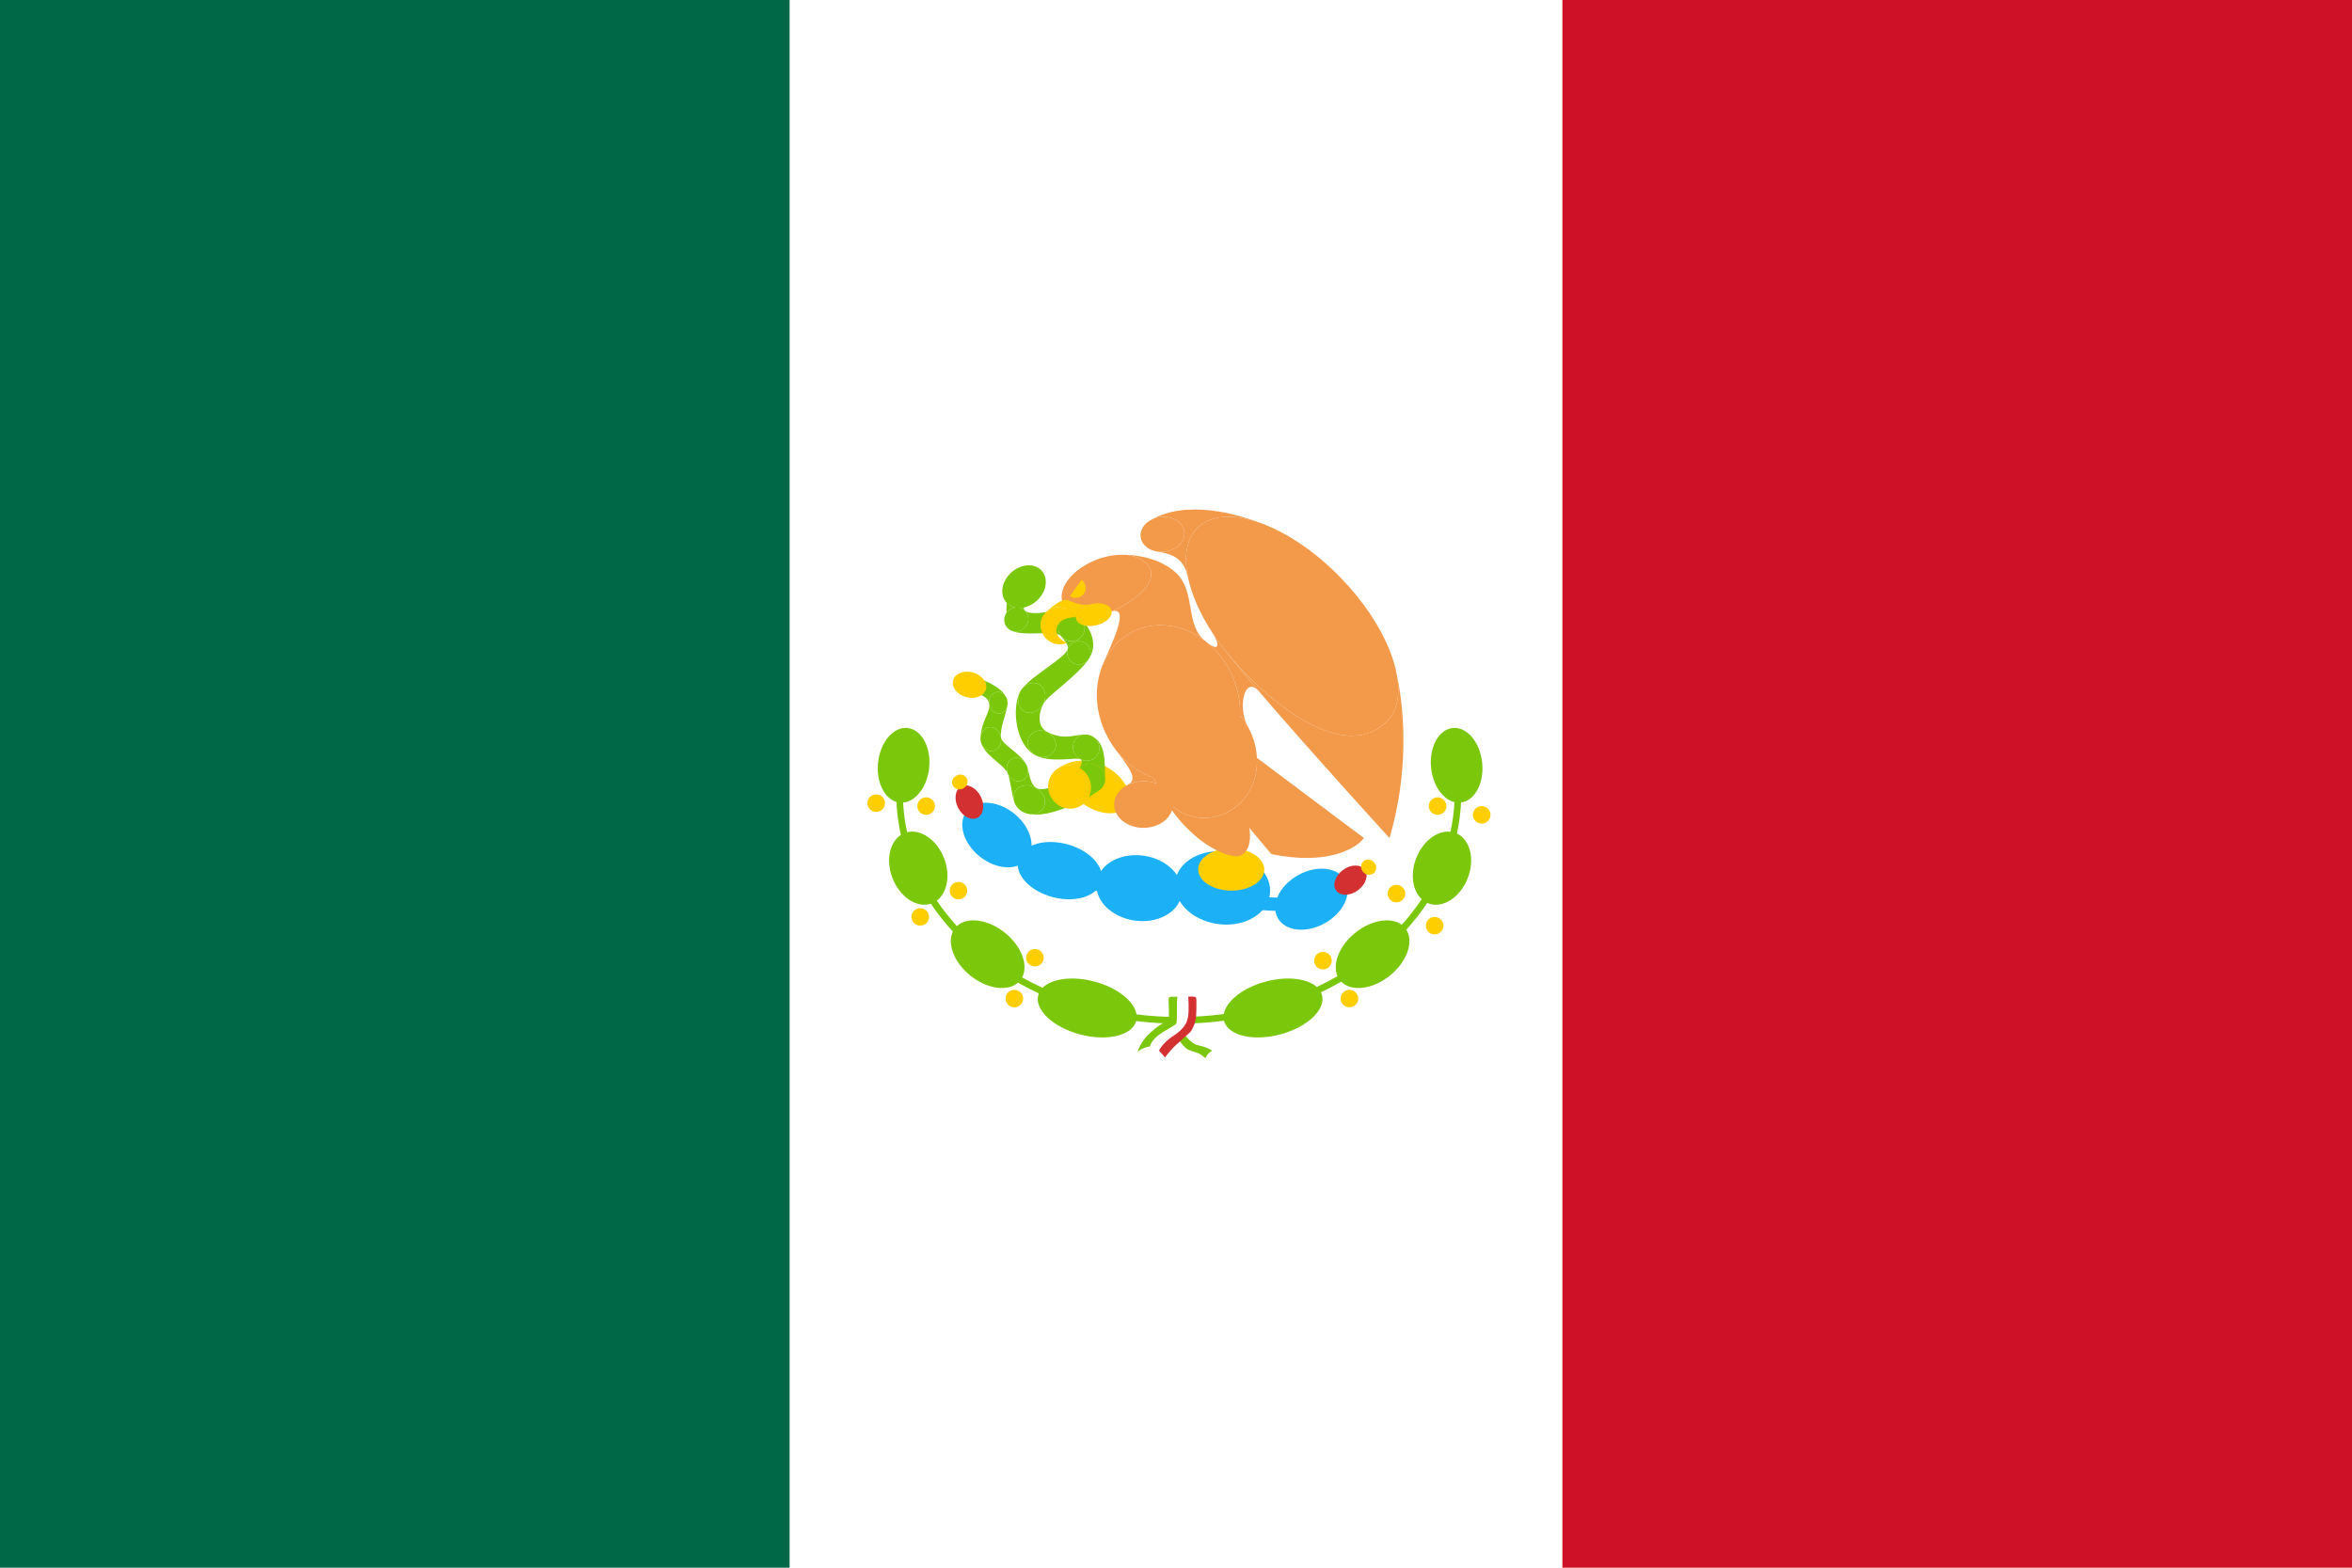 <svg viewBox="0 0 120 80" fill="none">
  <path d="M120 0H0V80H120V0Z" fill="white" class="fill-white" />
  <path d="M40.286 0H0V80H40.286V0Z" fill="#006847" class="fill-grey" />
  <path d="M120 0H79.714V80H120V0Z" fill="#CE1126" class="fill-red" />
  <path fill-rule="evenodd" clip-rule="evenodd" d="M45.736 40.922C45.108 40.735 44.698 39.885 44.8 38.918C44.91 37.867 45.583 37.076 46.303 37.15C47.022 37.225 47.516 38.137 47.406 39.188C47.305 40.153 46.728 40.9 46.077 40.956C46.104 41.469 46.173 41.974 46.281 42.468C46.986 42.293 47.81 42.866 48.17 43.806C48.501 44.672 48.329 45.563 47.797 45.96C48.103 46.412 48.446 46.846 48.822 47.259C49.352 46.765 50.42 46.907 51.285 47.609C52.122 48.29 52.478 49.26 52.15 49.878C52.486 50.067 52.833 50.244 53.19 50.409C53.652 49.941 54.709 49.792 55.832 50.088C57.012 50.4 57.882 51.102 57.985 51.765C58.688 51.853 59.407 51.898 60.141 51.898C60.924 51.898 61.691 51.846 62.439 51.747C62.555 51.089 63.42 50.397 64.589 50.088C65.676 49.801 66.701 49.932 67.185 50.365C67.548 50.194 67.9 50.011 68.24 49.816C67.967 49.197 68.326 48.267 69.136 47.609C69.959 46.94 70.967 46.78 71.519 47.192C71.892 46.777 72.231 46.34 72.534 45.885C72.073 45.459 71.939 44.621 72.251 43.806C72.588 42.925 73.333 42.367 74.005 42.444C74.112 41.95 74.179 41.446 74.205 40.934C73.612 40.791 73.109 40.084 73.015 39.188C72.905 38.137 73.399 37.225 74.118 37.15C74.838 37.076 75.511 37.867 75.621 38.918C75.73 39.956 75.249 40.859 74.544 40.952C74.517 41.49 74.445 42.019 74.333 42.536C75.006 42.851 75.256 43.842 74.89 44.8C74.51 45.793 73.611 46.376 72.882 46.102C72.86 46.093 72.839 46.084 72.817 46.075C72.5 46.552 72.144 47.008 71.752 47.442C72.142 48.055 71.792 49.072 70.924 49.776C70.042 50.493 68.949 50.626 68.43 50.096C68.096 50.288 67.751 50.469 67.396 50.638C67.418 50.683 67.436 50.73 67.449 50.779C67.649 51.524 66.692 52.424 65.312 52.788C63.932 53.153 62.652 52.843 62.452 52.098L62.449 52.087C61.697 52.186 60.926 52.237 60.141 52.237C59.402 52.237 58.677 52.192 57.968 52.104C57.763 52.845 56.485 53.152 55.109 52.788C53.729 52.424 52.772 51.524 52.972 50.779C52.98 50.749 52.989 50.721 53 50.693C52.636 50.523 52.282 50.34 51.938 50.146C51.401 50.617 50.35 50.469 49.497 49.776C48.673 49.107 48.315 48.157 48.616 47.538C48.202 47.089 47.826 46.614 47.492 46.118C46.772 46.352 45.903 45.773 45.531 44.8C45.188 43.904 45.386 42.979 45.963 42.605C45.84 42.057 45.763 41.495 45.736 40.922Z" fill="#7AC70C" class="fill-green" />
  <path d="M45.138 41.106C45.071 41.344 44.823 41.483 44.583 41.417C44.344 41.35 44.204 41.104 44.271 40.867C44.337 40.629 44.586 40.49 44.825 40.556C45.064 40.623 45.204 40.869 45.138 41.106Z" fill="#FFCE00" class="fill-yellow" />
  <path d="M47.687 41.255C47.62 41.493 47.372 41.632 47.133 41.566C46.893 41.499 46.753 41.253 46.82 41.016C46.887 40.778 47.135 40.639 47.374 40.705C47.614 40.772 47.754 41.018 47.687 41.255Z" fill="#FFCE00" class="fill-yellow" />
  <path d="M49.336 45.571C49.27 45.809 49.022 45.948 48.782 45.882C48.543 45.815 48.403 45.569 48.47 45.332C48.536 45.094 48.785 44.955 49.024 45.022C49.263 45.088 49.403 45.334 49.336 45.571Z" fill="#FFCE00" class="fill-yellow" />
  <path d="M47.387 46.911C47.32 47.148 47.072 47.287 46.833 47.221C46.593 47.155 46.453 46.909 46.52 46.671C46.587 46.434 46.835 46.295 47.074 46.361C47.314 46.427 47.454 46.673 47.387 46.911Z" fill="#FFCE00" class="fill-yellow" />
  <path d="M52.186 51.078C52.119 51.316 51.871 51.455 51.632 51.388C51.392 51.322 51.252 51.076 51.319 50.838C51.386 50.601 51.634 50.462 51.873 50.528C52.112 50.594 52.252 50.841 52.186 51.078Z" fill="#FFCE00" class="fill-yellow" />
  <path d="M53.235 48.995C53.169 49.232 52.92 49.371 52.681 49.305C52.442 49.239 52.302 48.992 52.369 48.755C52.435 48.517 52.683 48.378 52.923 48.445C53.162 48.511 53.302 48.757 53.235 48.995Z" fill="#FFCE00" class="fill-yellow" />
  <path d="M67.931 49.143C67.865 49.381 67.617 49.52 67.377 49.454C67.138 49.387 66.998 49.141 67.065 48.904C67.131 48.666 67.379 48.527 67.619 48.593C67.858 48.66 67.998 48.906 67.931 49.143Z" fill="#FFCE00" class="fill-yellow" />
  <path d="M69.281 51.078C69.214 51.316 68.966 51.455 68.727 51.388C68.487 51.322 68.348 51.076 68.414 50.838C68.481 50.601 68.729 50.462 68.968 50.528C69.208 50.594 69.348 50.841 69.281 51.078Z" fill="#FFCE00" class="fill-yellow" />
  <path d="M73.63 47.357C73.563 47.595 73.315 47.734 73.076 47.668C72.836 47.601 72.696 47.355 72.763 47.118C72.83 46.88 73.078 46.741 73.317 46.807C73.557 46.874 73.697 47.12 73.63 47.357Z" fill="#FFCE00" class="fill-yellow" />
  <path d="M71.68 45.72C71.614 45.958 71.366 46.097 71.126 46.031C70.887 45.964 70.747 45.718 70.814 45.48C70.88 45.243 71.129 45.104 71.368 45.17C71.607 45.236 71.747 45.483 71.68 45.72Z" fill="#FFCE00" class="fill-yellow" />
  <path d="M76.029 41.702C75.963 41.939 75.714 42.078 75.475 42.012C75.236 41.946 75.096 41.7 75.162 41.462C75.229 41.225 75.477 41.086 75.717 41.152C75.956 41.218 76.096 41.464 76.029 41.702Z" fill="#FFCE00" class="fill-yellow" />
  <path d="M73.78 41.255C73.713 41.493 73.465 41.632 73.226 41.566C72.986 41.499 72.846 41.253 72.913 41.016C72.98 40.778 73.228 40.639 73.467 40.705C73.707 40.772 73.847 41.018 73.78 41.255Z" fill="#FFCE00" class="fill-yellow" />
  <path d="M59.2 53.687C59.2 53.687 59.072 53.551 58.903 53.463C58.733 53.374 58.676 53.401 58.676 53.401L58.598 53.373L58.746 52.989L59.864 51.93L60.037 50.866L60.078 50.865L60.725 50.858L60.718 52.31L60.924 52.403L62.171 53.144L62.167 53.467C62.167 53.467 62.105 53.489 61.984 53.536C61.864 53.584 61.835 53.619 61.835 53.619L61.364 53.663L60.542 53.072L60.203 52.718L59.583 53.505L59.2 53.687L59.2 53.687Z" fill="white" class="fill-white" />
  <path d="M60.078 50.864C60.078 50.864 60.059 50.921 60.051 51.084C60.043 51.248 60.062 52.106 60.02 52.223C59.978 52.34 59.377 52.587 59.033 52.884C58.689 53.182 58.676 53.4 58.676 53.4C58.676 53.4 58.563 53.409 58.35 53.488C58.137 53.566 58.041 53.685 58.041 53.685C58.041 53.685 58.167 53.155 58.724 52.665C59.281 52.174 59.55 52.133 59.612 52.051C59.675 51.969 59.612 51.03 59.626 50.954C59.638 50.879 59.705 50.872 59.751 50.865C59.797 50.859 60.078 50.864 60.078 50.864L60.078 50.864Z" fill="#7AC70C" class="fill-green" />
  <path d="M61.499 54C61.499 54 61.586 53.83 61.643 53.772C61.699 53.715 61.834 53.619 61.834 53.619C61.834 53.619 61.855 53.597 61.551 53.466C61.246 53.335 61.09 53.378 60.873 53.225C60.655 53.072 60.438 52.81 60.438 52.81L60.146 53.068C60.146 53.068 60.321 53.313 60.486 53.47C60.65 53.628 61.025 53.68 61.19 53.772C61.355 53.864 61.499 54 61.499 54Z" fill="#7AC70C" class="fill-green" />
  <path d="M60.624 50.858C60.624 50.858 60.953 50.839 60.999 50.889C61.045 50.94 61.038 50.996 61.04 51.013C61.041 51.029 61.057 51.806 60.999 52.061C60.938 52.328 60.799 52.595 60.72 52.674C60.642 52.753 60.146 53.182 59.911 53.409C59.676 53.637 59.438 53.961 59.438 53.961C59.438 53.961 59.35 53.865 59.276 53.773C59.203 53.681 59.128 53.65 59.146 53.589C59.163 53.528 59.411 53.16 59.807 52.902C60.203 52.643 60.534 52.35 60.607 51.93C60.682 51.51 60.624 50.858 60.624 50.858L60.624 50.858Z" fill="#D33131" class="fill-red" />
  <path d="M68.538 45.125C65.006 47.44 62.421 45.074 56.392 45.125C52.993 45.154 50.787 43.01 49.578 41.106" stroke="#1CB0F6" stroke-width="0.678" stroke-linecap="round" class="stroke-blue" />
  <ellipse rx="2.189" ry="1.398" transform="matrix(0.967 0.255 -0.259 0.966 54.071 44.429)" fill="#1CB0F6" class="fill-blue" />
  <ellipse rx="2.189" ry="1.671" transform="matrix(0.989 0.146 -0.148 0.989 58.12 45.322)" fill="#1CB0F6" class="fill-blue" />
  <ellipse rx="2.437" ry="1.859" transform="matrix(0.989 0.146 -0.148 0.989 62.377 45.31)" fill="#1CB0F6" class="fill-blue" />
  <ellipse rx="1.967" ry="1.405" transform="matrix(0.776 0.631 -0.636 0.771 50.864 42.612)" fill="#1CB0F6" class="fill-blue" />
  <ellipse rx="1.969" ry="1.403" transform="matrix(-0.868 0.496 -0.502 -0.865 66.91 45.886)" fill="#1CB0F6" class="fill-blue" />
  <ellipse rx="0.903" ry="0.644" transform="matrix(-0.801 0.599 -0.605 -0.796 68.901 44.914)" fill="#D33131" class="fill-red" />
  <ellipse rx="0.373" ry="0.401" transform="matrix(-0.801 0.599 -0.605 -0.796 69.829 44.254)" fill="#FFCE00" class="fill-yellow" />
  <ellipse rx="0.9" ry="0.646" transform="matrix(0.451 0.892 -0.895 0.446 49.458 40.931)" fill="#D33131" class="fill-red" />
  <ellipse rx="0.372" ry="0.402" transform="matrix(0.451 0.892 -0.895 0.446 48.971 39.906)" fill="#FFCE00" class="fill-yellow" />
  <path d="M57.492 41.117C57.156 41.636 56.216 41.631 55.392 41.106C54.569 40.58 54.175 39.733 54.511 39.215C54.847 38.696 55.787 38.701 56.61 39.227C57.433 39.752 57.828 40.599 57.492 41.117Z" fill="#FFCE00" class="fill-yellow" />
  <path d="M53.952 39.227C54.165 39.084 54.41 39.033 54.647 39.059C54.859 38.876 55.181 38.802 55.542 38.838C55.042 38.788 54.557 38.823 53.952 39.227Z" fill="#FFCE00" class="fill-yellow" />
  <path d="M53.133 29.108C53.502 29.497 53.405 30.183 52.916 30.64C52.736 30.808 52.529 30.921 52.32 30.979C52.235 31.002 52.15 31.016 52.067 31.021C51.97 31.026 51.875 31.019 51.785 30.999C51.623 30.963 51.476 30.885 51.361 30.764C50.992 30.375 51.09 29.689 51.579 29.231C52.068 28.774 52.764 28.719 53.133 29.108Z" fill="#7AC70C" class="fill-green" />
  <path d="M51.352 31.265C51.355 31.261 51.358 31.257 51.361 31.252C51.465 31.112 51.621 31.024 51.785 30.999C51.879 30.985 51.976 30.991 52.067 31.021C52.148 31.047 52.225 31.092 52.29 31.157C52.496 31.36 52.528 31.694 52.35 31.949C52.152 32.234 51.767 32.312 51.492 32.123C51.216 31.934 51.154 31.55 51.352 31.265Z" fill="#7AC70C" class="fill-green" />
  <path d="M52.492 37.631C52.658 37.302 53.086 37.181 53.449 37.361C53.812 37.541 53.973 37.954 53.807 38.283C53.642 38.612 53.213 38.733 52.85 38.553C52.487 38.373 52.327 37.96 52.492 37.631Z" fill="#7AC70C" class="fill-green" />
  <path d="M52.292 36.319C51.959 36.159 51.842 35.713 52.032 35.324C52.065 35.254 52.106 35.192 52.153 35.136C52.369 34.879 52.705 34.776 52.979 34.907C53.313 35.067 53.429 35.513 53.24 35.903C53.235 35.912 53.23 35.922 53.225 35.931C53.03 36.301 52.618 36.475 52.292 36.319Z" fill="#7AC70C" class="fill-green" />
  <path d="M51.663 38.703C51.931 38.592 52.255 38.755 52.388 39.068C52.52 39.381 52.41 39.725 52.142 39.837C51.874 39.948 51.55 39.785 51.417 39.472C51.285 39.159 51.395 38.815 51.663 38.703Z" fill="#7AC70C" class="fill-green" />
  <path d="M50.464 37.109C50.752 37.069 51.024 37.308 51.072 37.644C51.12 37.98 50.926 38.285 50.639 38.326C50.351 38.367 50.079 38.127 50.031 37.791C50.023 37.741 50.022 37.692 50.025 37.644C50.042 37.37 50.219 37.144 50.464 37.109Z" fill="#7AC70C" class="fill-green" />
  <path d="M50.86 35.316C51.081 35.284 51.292 35.438 51.375 35.673C51.389 35.711 51.399 35.752 51.405 35.795C51.417 35.882 51.412 35.966 51.392 36.043C51.341 36.234 51.2 36.38 51.017 36.406C50.759 36.443 50.515 36.228 50.471 35.927C50.428 35.626 50.602 35.352 50.86 35.316Z" fill="#7AC70C" class="fill-green" />
  <path d="M48.865 34.847C48.918 34.594 49.205 34.44 49.505 34.502C49.805 34.564 50.005 34.819 49.952 35.072C49.914 35.251 49.761 35.38 49.568 35.419C49.488 35.436 49.4 35.436 49.312 35.418C49.012 35.356 48.812 35.1 48.865 34.847Z" fill="#7AC70C" class="fill-green" />
  <path d="M52.32 30.979C52.235 31.002 52.15 31.016 52.067 31.021C52.148 31.047 52.225 31.092 52.29 31.157C52.215 31.082 52.214 31.008 52.32 30.979Z" fill="#7AC70C" class="fill-green" />
  <path d="M51.785 30.999C51.623 30.963 51.476 30.885 51.361 30.764C51.351 30.887 51.347 31.154 51.361 31.252C51.465 31.112 51.621 31.024 51.785 30.999Z" fill="#7AC70C" class="fill-green" />
  <path d="M54.006 32.184C53.931 31.821 54.167 31.468 54.532 31.394C54.763 31.347 54.992 31.424 55.147 31.579C55.236 31.668 55.301 31.784 55.328 31.916C55.403 32.278 55.167 32.632 54.802 32.706C54.547 32.758 54.296 32.659 54.142 32.47C54.076 32.39 54.029 32.292 54.006 32.184Z" fill="#7AC70C" class="fill-green" />
  <path d="M54.454 33.434C54.433 33.331 54.44 33.229 54.47 33.136C54.475 33.12 54.481 33.104 54.487 33.088C54.561 32.911 54.719 32.773 54.922 32.732C55.246 32.666 55.563 32.874 55.629 33.196C55.664 33.362 55.625 33.526 55.534 33.655C55.449 33.776 55.319 33.866 55.162 33.898C54.838 33.964 54.521 33.756 54.454 33.434Z" fill="#7AC70C" class="fill-green" />
  <path d="M52.35 31.949C52.152 32.234 51.767 32.312 51.492 32.123C52.118 32.552 53.839 32.099 54.142 32.47C54.076 32.39 54.029 32.292 54.006 32.184C53.931 31.821 54.167 31.468 54.532 31.394C54.763 31.347 54.992 31.424 55.147 31.579C54.725 31.157 54.142 31.021 53.692 31.157C53.233 31.295 52.508 31.371 52.29 31.157C52.496 31.36 52.528 31.694 52.35 31.949Z" fill="#7AC70C" class="fill-green" />
  <path d="M55.328 31.916C55.403 32.278 55.167 32.632 54.802 32.706C54.547 32.758 54.296 32.659 54.142 32.47C54.351 32.727 54.514 32.943 54.487 33.088C54.561 32.911 54.719 32.773 54.922 32.732C55.246 32.666 55.563 32.874 55.629 33.196C55.664 33.362 55.625 33.526 55.534 33.655C55.982 33.017 55.785 32.218 55.147 31.579C55.236 31.668 55.301 31.784 55.328 31.916Z" fill="#7AC70C" class="fill-green" />
  <path d="M52.153 35.136C52.369 34.879 52.705 34.776 52.979 34.907C53.313 35.067 53.429 35.513 53.24 35.903C53.429 35.513 54.922 34.528 55.534 33.655C55.449 33.776 55.319 33.866 55.162 33.898C54.838 33.964 54.521 33.756 54.454 33.434C54.433 33.331 54.44 33.229 54.47 33.136C54.327 33.584 52.695 34.449 52.153 35.136Z" fill="#7AC70C" class="fill-green" />
  <path d="M52.492 37.631C52.658 37.302 53.086 37.181 53.449 37.361C52.913 37.096 52.977 36.431 53.225 35.931C53.03 36.301 52.618 36.475 52.292 36.319C51.959 36.159 51.842 35.713 52.032 35.324C51.612 36.186 51.818 38.041 52.85 38.553C52.487 38.373 52.327 37.96 52.492 37.631Z" fill="#7AC70C" class="fill-green" />
  <path d="M54.744 38.173C54.714 37.804 54.992 37.494 55.363 37.482C55.465 37.479 55.564 37.499 55.654 37.536C55.891 37.636 56.068 37.862 56.089 38.13C56.119 38.5 55.842 38.809 55.471 38.821C55.352 38.825 55.237 38.798 55.136 38.747C54.921 38.639 54.764 38.425 54.744 38.173Z" fill="#7AC70C" class="fill-green" />
  <path d="M54.894 39.739C54.88 39.562 54.929 39.399 55.021 39.268C55.032 39.254 55.042 39.239 55.053 39.226C55.178 39.075 55.366 38.978 55.582 38.971C55.695 38.967 55.805 38.989 55.905 39.031C56.169 39.141 56.365 39.393 56.389 39.69C56.409 39.942 56.301 40.169 56.12 40.31C56.005 40.399 55.861 40.453 55.702 40.458C55.289 40.472 54.927 40.149 54.894 39.739Z" fill="#7AC70C" class="fill-green" />
  <path d="M52.264 40.084C52.477 40.05 52.699 40.102 52.884 40.216C53.062 40.325 53.206 40.49 53.273 40.688C53.411 41.089 53.181 41.47 52.761 41.539C52.638 41.559 52.512 41.55 52.393 41.517C52.305 41.493 52.22 41.457 52.142 41.409C51.963 41.3 51.818 41.134 51.751 40.936C51.614 40.534 51.843 40.153 52.264 40.084Z" fill="#7AC70C" class="fill-green" />
  <path d="M55.702 40.458C55.289 40.472 54.927 40.149 54.894 39.739C54.88 39.562 54.929 39.399 55.021 39.268C54.619 39.837 53.291 40.465 52.884 40.216C53.062 40.325 53.206 40.49 53.273 40.688C53.411 41.089 53.181 41.47 52.761 41.539C52.638 41.559 52.512 41.55 52.393 41.517C53.543 41.85 55.716 40.623 56.12 40.31C56.005 40.399 55.861 40.453 55.702 40.458Z" fill="#7AC70C" class="fill-green" />
  <path d="M56.089 38.13C56.119 38.5 55.842 38.809 55.471 38.821C55.352 38.825 55.237 38.798 55.136 38.747C55.269 38.814 55.152 39.085 55.053 39.226C55.178 39.075 55.366 38.978 55.582 38.971C55.695 38.967 55.805 38.989 55.905 39.031C56.169 39.141 56.365 39.393 56.389 39.69C56.336 39.031 56.49 37.887 55.654 37.536C55.891 37.636 56.068 37.862 56.089 38.13Z" fill="#7AC70C" class="fill-green" />
  <path d="M53.449 37.361C53.812 37.541 53.973 37.954 53.807 38.283C53.642 38.612 53.213 38.733 52.85 38.553C53.654 38.951 54.894 38.626 55.136 38.747C54.921 38.639 54.764 38.425 54.744 38.173C54.714 37.804 54.992 37.494 55.363 37.482C54.744 37.502 54.292 37.779 53.449 37.361Z" fill="#7AC70C" class="fill-green" />
  <path d="M50.471 35.927C50.428 35.626 50.602 35.352 50.86 35.316C51.081 35.284 51.292 35.438 51.375 35.673C51.121 34.952 49.824 34.568 49.505 34.502C49.805 34.564 50.005 34.819 49.952 35.072C49.914 35.251 49.761 35.38 49.568 35.419C49.836 35.365 50.409 35.491 50.471 35.927Z" fill="#7AC70C" class="fill-green" />
  <path d="M50.464 37.109C50.752 37.069 51.024 37.308 51.072 37.644C51.007 37.189 51.313 36.491 51.392 36.043C51.341 36.234 51.2 36.38 51.017 36.406C50.759 36.443 50.515 36.228 50.471 35.927C50.534 36.366 50.083 36.738 50.025 37.644C50.042 37.37 50.219 37.144 50.464 37.109Z" fill="#7AC70C" class="fill-green" />
  <path d="M51.663 38.703C51.931 38.592 52.255 38.755 52.388 39.068C52.142 38.487 51.124 38.003 51.072 37.644C51.12 37.98 50.926 38.285 50.639 38.326C50.351 38.367 50.079 38.127 50.031 37.791C50.136 38.524 51.206 38.97 51.417 39.472C51.285 39.159 51.395 38.815 51.663 38.703Z" fill="#7AC70C" class="fill-green" />
  <path d="M52.388 39.068C52.52 39.381 52.41 39.725 52.142 39.837C51.874 39.948 51.55 39.785 51.417 39.472C51.55 39.785 51.62 40.555 51.751 40.936C51.614 40.534 51.843 40.153 52.264 40.084C52.477 40.05 52.699 40.102 52.884 40.216C52.519 39.992 52.52 39.381 52.388 39.068Z" fill="#7AC70C" class="fill-green" />
  <ellipse rx="0.869" ry="0.652" transform="matrix(0.964 0.267 -0.27 0.963 49.465 34.944)" fill="#FFCE00" class="fill-yellow" />
  <ellipse rx="1.086" ry="1.119" transform="matrix(0.893 -0.45 0.455 0.89 54.572 40.158)" fill="#FFCE00" class="fill-yellow" />
  <ellipse rx="1.687" ry="1.079" transform="matrix(1 0.008 -0.008 1 62.818 44.37)" fill="#FFCE00" class="fill-yellow" />
  <path d="M68.421 29.501C69.569 30.689 70.415 31.979 70.892 33.166C71.08 33.634 71.211 34.085 71.281 34.509C71.443 35.493 71.276 36.325 70.73 36.845C68.286 39.173 63.989 35.151 62.316 32.946C62.236 32.841 62.163 32.741 62.096 32.645C62.016 32.532 61.939 32.418 61.865 32.304C61.218 31.312 60.788 30.324 60.607 29.445C60.387 28.375 60.539 27.466 61.121 26.911C61.87 26.198 63.177 26.214 64.639 26.818C65.869 27.326 67.209 28.248 68.421 29.501Z" fill="#F2994A" class="fill-brown" />
  <path d="M59.199 26.384C59.813 26.309 60.361 26.644 60.422 27.131C60.512 27.859 59.633 28.249 59.016 28.142C58.581 28.067 58.242 27.782 58.195 27.404C58.153 27.061 58.362 26.734 58.704 26.543C58.848 26.463 59.016 26.407 59.199 26.384Z" fill="#F2994A" class="fill-brown" />
  <path d="M59.199 26.384C59.813 26.309 60.361 26.644 60.422 27.131C60.512 27.859 59.633 28.249 59.016 28.142C59.635 28.249 60.386 28.37 60.607 29.445C60.387 28.375 60.539 27.466 61.121 26.911C61.87 26.198 63.177 26.214 64.639 26.818C63.176 26.214 60.553 25.472 58.704 26.543C58.848 26.463 59.016 26.407 59.199 26.384Z" fill="#F2994A" class="fill-brown" />
  <path d="M71.281 34.509C71.443 35.493 71.276 36.325 70.73 36.845C68.286 39.173 63.989 35.151 62.316 32.946C62.751 33.522 63.444 34.358 64.254 35.303C64.257 35.307 64.261 35.312 64.265 35.316C66.948 38.449 70.892 42.766 70.892 42.766C71.847 39.557 71.693 36.457 71.281 34.509Z" fill="#F2994A" class="fill-brown" />
  <path d="M62.855 34.452C63.164 35.134 63.295 35.844 63.266 36.518C63.208 37.877 62.501 39.09 61.304 39.624C60.526 39.971 59.669 39.975 58.872 39.698C58.148 39.447 57.474 38.965 56.954 38.301C56.73 38.015 56.535 37.695 56.376 37.345C55.871 36.232 55.843 35.043 56.208 34.059C56.219 34.027 56.231 33.996 56.244 33.964C56.562 33.174 57.138 32.526 57.927 32.174C59.096 31.652 60.444 31.907 61.497 32.72C61.52 32.737 61.543 32.755 61.565 32.773C62.095 33.199 62.545 33.769 62.855 34.452Z" fill="#F2994A" class="fill-brown" />
  <path d="M55.925 28.57C56.397 28.386 56.871 28.303 57.291 28.314C57.847 28.294 58.509 28.588 58.691 29.048C58.986 29.792 57.849 30.751 56.617 31.232C55.384 31.712 54.521 31.534 54.226 30.789C53.931 30.044 54.692 29.051 55.925 28.57Z" fill="#F2994A" class="fill-brown" />
  <path d="M58.691 29.048C58.986 29.792 57.849 30.751 56.617 31.232C57.806 30.768 56.61 33.048 56.244 33.964C56.562 33.174 57.138 32.526 57.927 32.174C59.096 31.652 60.444 31.907 61.497 32.72C60.441 31.901 61.04 30.19 59.991 29.222C59.151 28.448 57.841 28.294 57.291 28.314C57.847 28.294 58.509 28.588 58.691 29.048Z" fill="#F2994A" class="fill-brown" />
  <path d="M64.071 38.183C64.102 38.348 64.121 38.511 64.129 38.673C64.284 41.723 60.502 42.993 59.066 40.161C59.035 40.101 59.006 40.039 58.979 39.976C58.94 39.886 58.904 39.793 58.872 39.698C58.818 39.539 58.775 39.375 58.742 39.204C58.569 38.283 58.763 37.388 59.21 36.717C59.225 36.695 59.239 36.674 59.255 36.653C59.633 36.117 60.177 35.735 60.826 35.61C61.733 35.436 62.634 35.808 63.266 36.518C63.303 36.56 63.34 36.603 63.376 36.648C63.481 36.78 63.578 36.922 63.665 37.074C63.854 37.404 63.994 37.778 64.071 38.183Z" fill="#F2994A" class="fill-brown" />
  <path d="M69.588 42.766L64.129 38.673C64.284 41.723 60.502 42.993 59.066 40.161C60.5 42.989 62.75 43.897 63.29 43.659C63.83 43.421 63.815 42.617 63.74 42.245L64.864 43.584C67.744 44.18 69.213 43.287 69.588 42.766Z" fill="#F2994A" class="fill-brown" />
  <path d="M59.841 41.054C59.841 41.712 59.169 42.245 58.341 42.245C57.513 42.245 56.842 41.712 56.842 41.054C56.842 40.639 57.11 40.273 57.516 40.06C57.753 39.936 58.036 39.864 58.341 39.864C58.569 39.864 58.785 39.904 58.979 39.976C59.488 40.167 59.841 40.578 59.841 41.054Z" fill="#F2994A" class="fill-brown" />
  <path d="M58.979 39.976C58.94 39.886 58.904 39.793 58.872 39.698C58.148 39.447 57.474 38.965 56.954 38.301C57.886 39.492 57.966 39.824 57.516 40.06C57.753 39.936 58.036 39.864 58.341 39.864C58.569 39.864 58.785 39.904 58.979 39.976Z" fill="#F2994A" class="fill-brown" />
  <path d="M62.316 32.946C62.236 32.841 62.163 32.741 62.096 32.645C62.016 32.532 61.939 32.418 61.865 32.304C62.233 32.869 62.238 33.315 61.565 32.773C62.095 33.199 62.545 33.769 62.855 34.452C63.164 35.134 63.295 35.844 63.266 36.518C63.303 36.56 63.34 36.603 63.376 36.648C63.481 36.78 63.578 36.922 63.665 37.074C63.142 36.161 63.464 34.392 64.254 35.303C63.444 34.358 62.751 33.522 62.316 32.946Z" fill="#F2994A" class="fill-brown" />
  <path d="M55.18 29.594C55.408 29.749 55.468 30.07 55.3 30.297C55.144 30.523 54.82 30.582 54.592 30.416" fill="#FFCE00" class="fill-yellow" />
  <path fill-rule="evenodd" clip-rule="evenodd" d="M53.378 31.227C52.999 31.572 52.985 32.169 53.346 32.561C53.637 32.876 54.082 32.964 54.442 32.807C54.217 32.725 53.797 32.451 53.917 32.013C54.037 31.574 54.632 31.486 54.893 31.495C54.857 31.433 54.77 31.37 54.72 31.315C54.358 30.922 53.758 30.883 53.378 31.227Z" fill="#FFCE00" class="fill-yellow" />
  <path d="M54.902 31.582C54.83 31.283 55.178 30.945 55.678 30.828C56.178 30.71 56.641 30.857 56.712 31.155C56.749 31.307 56.676 31.469 56.531 31.607C56.391 31.741 56.182 31.851 55.936 31.909C55.872 31.924 55.808 31.935 55.745 31.942C55.323 31.986 54.964 31.842 54.902 31.582Z" fill="#FFCE00" class="fill-yellow" />
  <path d="M53.378 31.227C53.758 30.883 54.358 30.922 54.72 31.315C54.77 31.37 54.857 31.433 54.893 31.495C54.899 31.22 55.226 30.934 55.678 30.828C55.178 30.945 54.825 30.755 54.517 30.636C54.209 30.517 53.758 30.883 53.378 31.227Z" fill="#FFCE00" class="fill-yellow" />
</svg>
